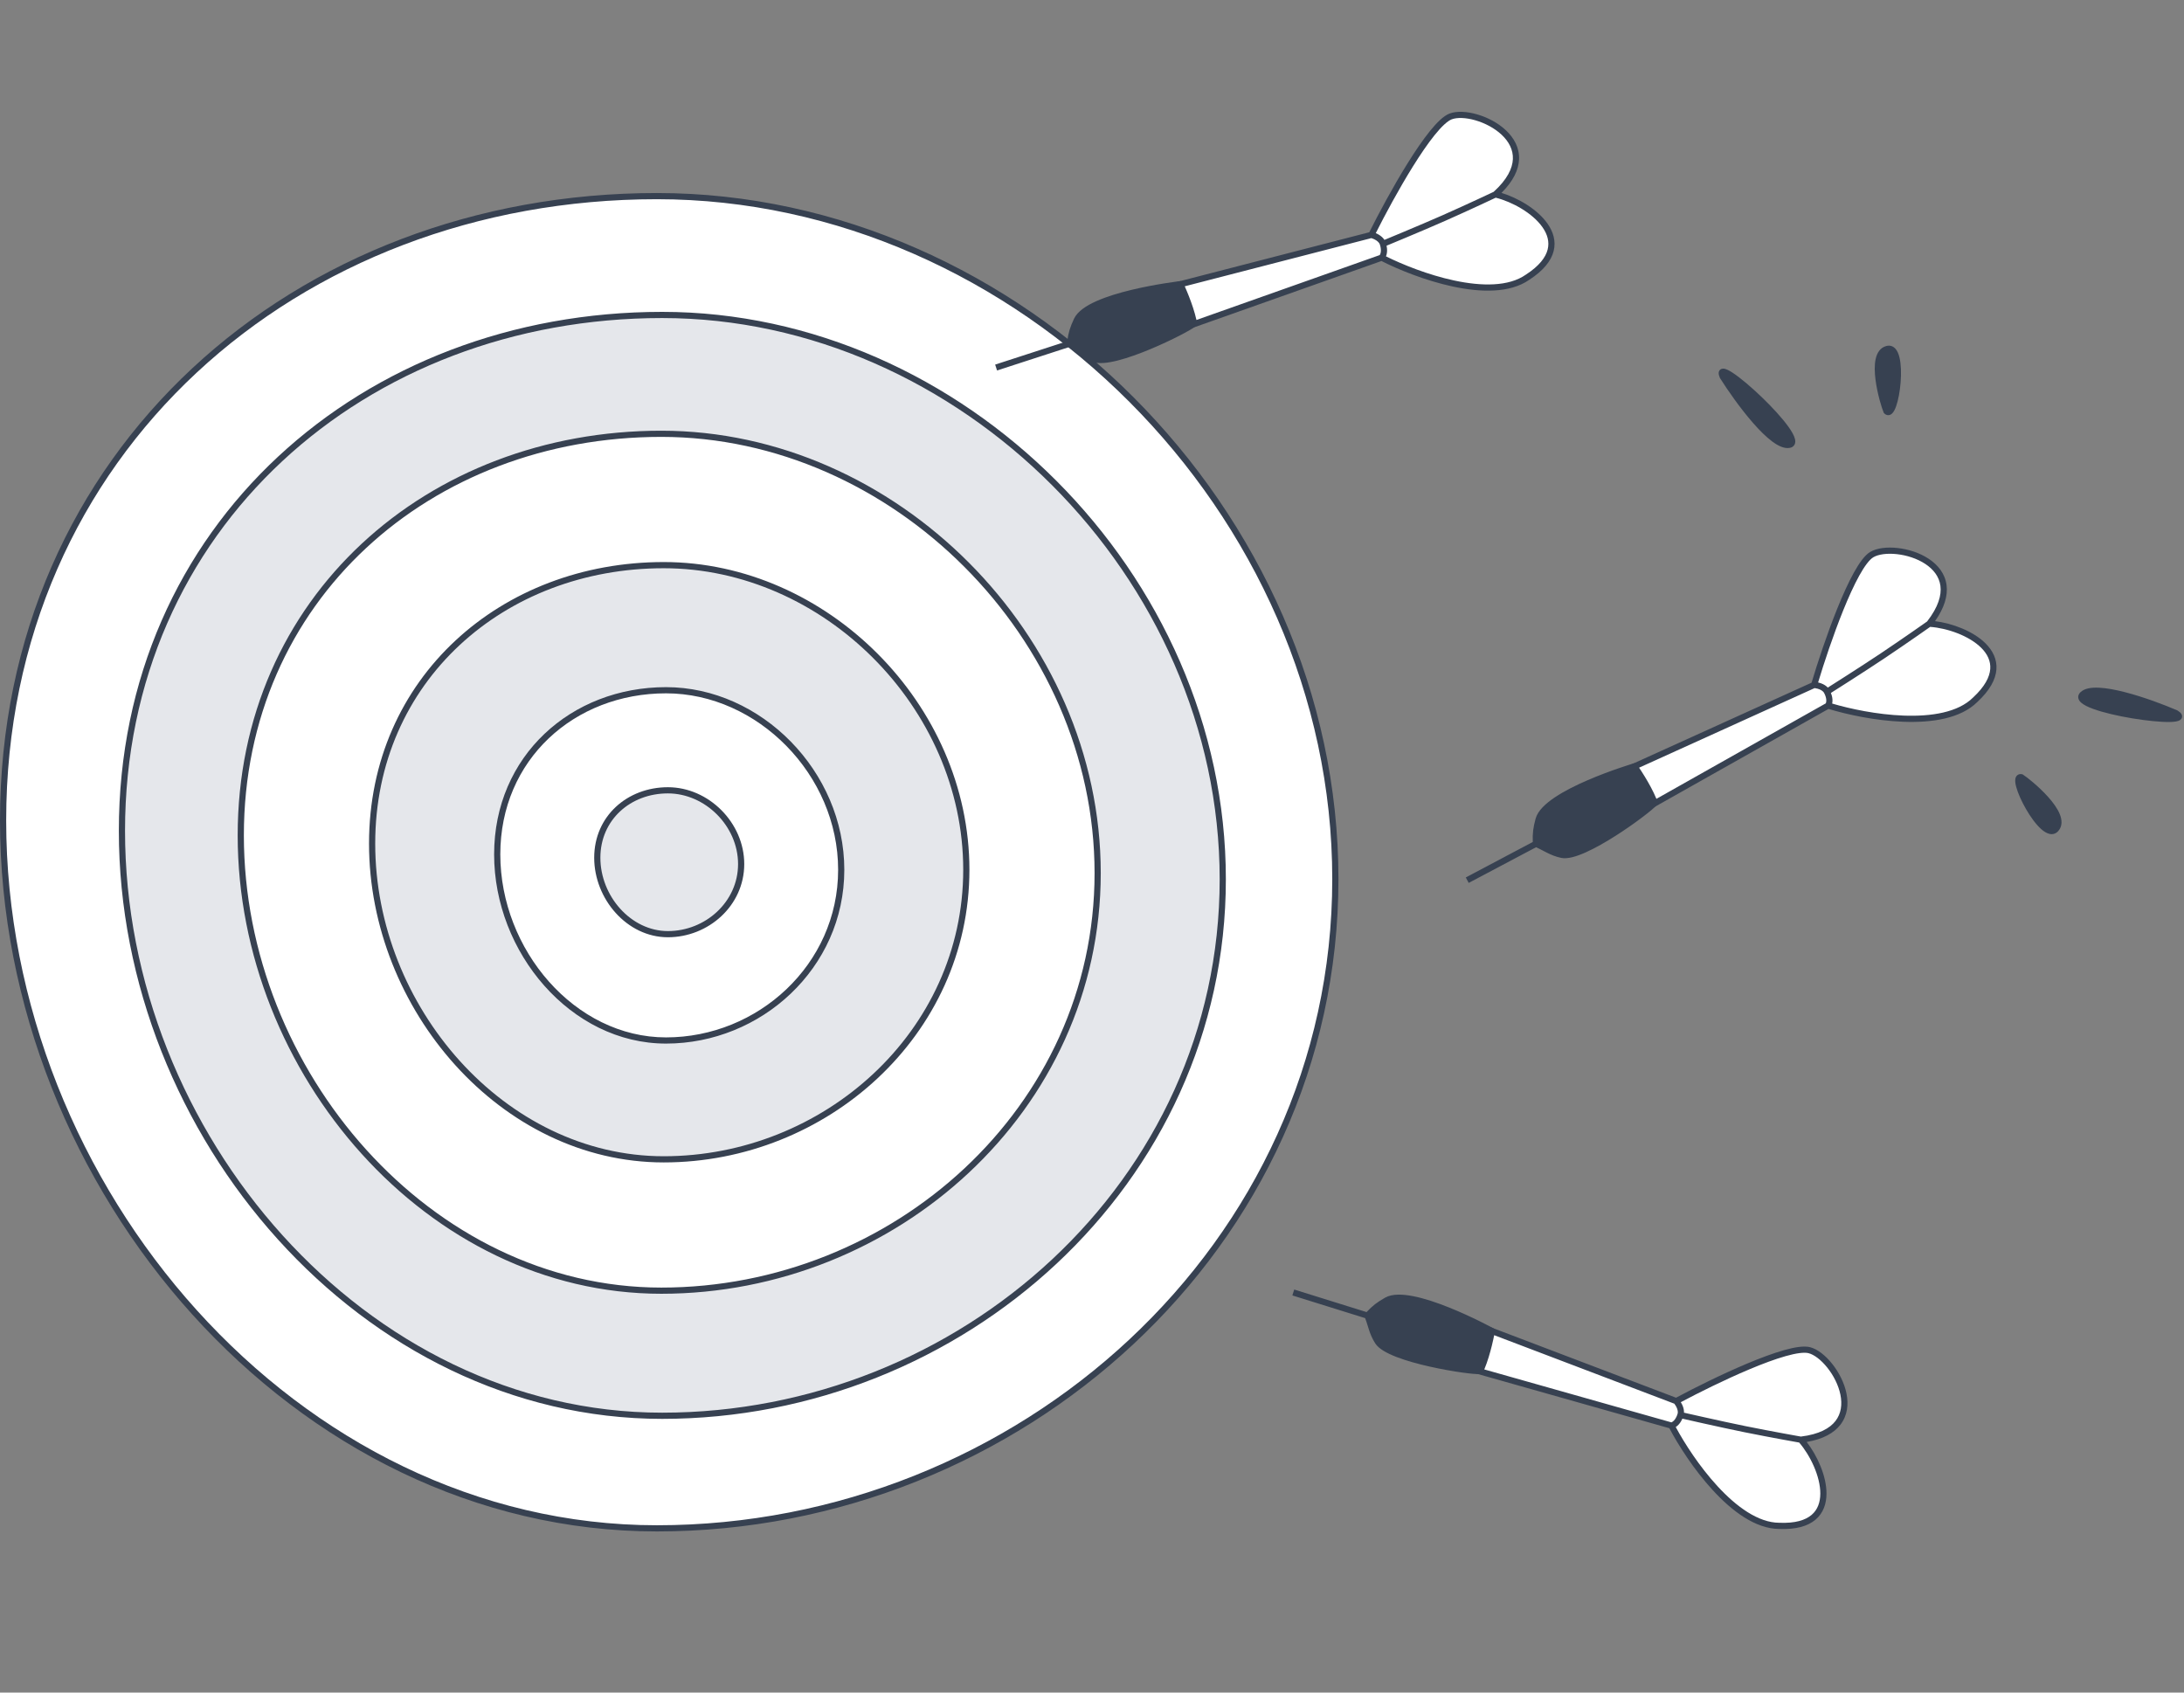 <svg
                        className="svg"
                        viewBox="0 0 320 248"
                        fill="none"
                        xmlns="http://www.w3.org/2000/svg"
                    >
                        <rect x="0" y="0" width="320" height="248" fill="#808080" stroke="none"/>
                        <path
                            d="M195.656 128.808C195.656 182.712 149.158 223.939 96.251 223.939C43.343 223.939 0.453 174.126 0.453 120.222C0.453 66.319 43.343 28.736 96.251 28.736C149.158 28.736 195.656 74.904 195.656 128.808Z"
                            fill="white"
                        />
                        <path
                            fill-rule="evenodd"
                            clip-rule="evenodd"
                            d="M96.251 29.189C43.562 29.189 0.906 66.599 0.906 120.222C0.906 173.92 43.636 223.486 96.251 223.486C148.937 223.486 195.203 182.433 195.203 128.808C195.203 75.154 148.907 29.189 96.251 29.189ZM0 120.222C0 66.038 43.124 28.283 96.251 28.283C149.409 28.283 196.109 74.655 196.109 128.808C196.109 182.99 149.379 224.392 96.251 224.392C43.051 224.392 0 174.332 0 120.222Z"
                            fill="#374151"
                        />
                        <path
                            d="M179.159 128.837C179.159 173.378 140.739 207.443 97.022 207.443C53.305 207.443 17.865 166.283 17.865 121.743C17.865 77.203 53.305 46.149 97.022 46.149C140.739 46.149 179.159 84.297 179.159 128.837Z"
                            fill="#E5E7EB"
                        />
                        <path
                            fill-rule="evenodd"
                            clip-rule="evenodd"
                            d="M97.022 46.602C53.524 46.602 18.319 77.483 18.319 121.743C18.319 166.077 53.598 206.99 97.022 206.99C140.518 206.99 178.707 173.099 178.707 128.837C178.707 84.546 140.488 46.602 97.022 46.602ZM17.413 121.743C17.413 76.922 53.086 45.696 97.022 45.696C140.99 45.696 179.613 84.048 179.613 128.837C179.613 173.656 140.96 207.896 97.022 207.896C53.013 207.896 17.413 166.489 17.413 121.743Z"
                            fill="#374151"
                        />
                        <path
                            d="M160.831 127.926C160.831 162.597 130.924 189.114 96.894 189.114C62.864 189.114 35.278 157.075 35.278 122.404C35.278 87.734 62.864 63.561 96.894 63.561C130.924 63.561 160.831 93.256 160.831 127.926Z"
                            fill="white"
                        />
                        <path
                            fill-rule="evenodd"
                            clip-rule="evenodd"
                            d="M96.894 64.014C63.083 64.014 35.731 88.014 35.731 122.405C35.731 156.869 63.157 188.661 96.894 188.661C130.703 188.661 160.377 162.319 160.377 127.927C160.377 93.506 130.672 64.014 96.894 64.014ZM34.825 122.405C34.825 87.454 62.645 63.108 96.894 63.108C131.175 63.108 161.283 93.007 161.283 127.927C161.283 162.876 131.144 189.567 96.894 189.567C62.572 189.567 34.825 157.281 34.825 122.405Z"
                            fill="#374151"
                        />
                        <path
                            d="M141.585 127.44C141.585 151.481 120.847 169.869 97.25 169.869C73.653 169.869 54.523 147.652 54.523 123.61C54.523 99.569 73.653 82.807 97.25 82.807C120.847 82.807 141.585 103.398 141.585 127.44Z"
                            fill="#E5E7EB"
                        />
                        <path
                            fill-rule="evenodd"
                            clip-rule="evenodd"
                            d="M97.25 83.26C73.871 83.26 54.976 99.849 54.976 123.61C54.976 147.446 73.945 169.416 97.25 169.416C120.626 169.416 141.132 151.203 141.132 127.44C141.132 103.647 120.596 83.26 97.25 83.26ZM54.07 123.61C54.07 99.288 73.433 82.353 97.25 82.353C121.098 82.353 142.038 103.149 142.038 127.44C142.038 151.76 121.068 170.322 97.25 170.322C73.36 170.322 54.07 147.857 54.07 123.61Z"
                            fill="#374151"
                        />
                        <path
                            d="M123.256 127.445C123.256 141.617 111.25 152.456 97.588 152.456C83.927 152.456 72.852 139.36 72.852 125.188C72.852 111.016 83.927 101.135 97.588 101.135C111.25 101.135 123.256 113.273 123.256 127.445Z"
                            fill="white"
                        />
                        <path
                            fill-rule="evenodd"
                            clip-rule="evenodd"
                            d="M97.588 101.589C84.154 101.589 73.305 111.289 73.305 125.188C73.305 139.162 84.226 152.003 97.588 152.003C111.021 152.003 122.803 141.346 122.803 127.446C122.803 113.515 110.991 101.589 97.588 101.589ZM72.399 125.188C72.399 110.744 83.7 100.683 97.588 100.683C111.509 100.683 123.709 113.032 123.709 127.446C123.709 141.889 111.479 152.91 97.588 152.91C83.627 152.91 72.399 139.558 72.399 125.188Z"
                            fill="#374151"
                        />
                        <path
                            d="M108.593 126.605C108.593 132.425 103.573 136.877 97.859 136.877C92.147 136.877 87.515 131.498 87.515 125.678C87.515 119.857 92.147 115.799 97.859 115.799C103.573 115.799 108.593 120.784 108.593 126.605Z"
                            fill="#E5E7EB"
                        />
                        <path
                            fill-rule="evenodd"
                            clip-rule="evenodd"
                            d="M97.86 116.252C92.366 116.252 87.968 120.137 87.968 125.677C87.968 131.292 92.439 136.424 97.86 136.424C103.352 136.424 108.141 132.147 108.141 126.605C108.141 121.033 103.322 116.252 97.86 116.252ZM87.062 125.677C87.062 119.577 91.928 115.346 97.86 115.346C103.824 115.346 109.047 120.535 109.047 126.605C109.047 132.704 103.794 137.33 97.86 137.33C91.854 137.33 87.062 131.704 87.062 125.677Z"
                            fill="#374151"
                        />
                        <path
                            d="M157.781 46.884C157.183 48.153 156.954 48.944 156.782 50.336C158.126 51.212 158.741 51.97 160.224 52.578C163.148 53.778 174.177 48.172 174.776 47.514C174.31 44.885 172.787 41.665 172.787 41.665C172.787 41.665 159.505 43.226 157.781 46.884Z"
                            fill="#374151"
                        />
                        <path
                            fill-rule="evenodd"
                            clip-rule="evenodd"
                            d="M173.196 41.472L172.787 41.666L172.734 41.215L173.057 41.178L173.196 41.472ZM156.714 50.834C157.088 51.088 157.4 51.327 157.708 51.563C157.864 51.683 158.019 51.802 158.181 51.922C158.706 52.31 159.264 52.675 160.051 52.998C160.51 53.186 161.083 53.226 161.694 53.184C162.313 53.142 163.015 53.013 163.757 52.825C165.243 52.45 166.937 51.832 168.546 51.161C170.157 50.489 171.694 49.759 172.868 49.155C173.454 48.853 173.953 48.58 174.327 48.361C174.514 48.251 174.673 48.153 174.798 48.069C174.911 47.993 175.032 47.906 175.11 47.819L175.261 47.655L175.222 47.435C174.981 46.078 174.471 44.583 174.029 43.441C173.807 42.867 173.599 42.376 173.447 42.028C173.371 41.854 173.309 41.716 173.265 41.621C173.244 41.573 173.227 41.536 173.215 41.511L173.201 41.482L173.197 41.473C173.197 41.473 173.196 41.472 172.787 41.666C172.734 41.215 172.734 41.215 172.734 41.215L172.723 41.217L172.694 41.22C172.668 41.224 172.63 41.228 172.581 41.234C172.481 41.247 172.337 41.266 172.152 41.291C171.782 41.341 171.253 41.417 170.613 41.519C169.334 41.724 167.607 42.035 165.825 42.463C164.045 42.889 162.193 43.435 160.669 44.112C159.906 44.45 159.214 44.827 158.65 45.246C158.089 45.663 157.63 46.141 157.371 46.691C156.795 47.914 156.545 48.724 156.37 49.994L145.809 53.422L146.089 54.283L156.714 50.834ZM157.268 50.115C157.651 50.377 157.983 50.632 158.288 50.866C158.438 50.981 158.581 51.09 158.72 51.194C159.209 51.555 159.7 51.874 160.395 52.159C160.667 52.271 161.078 52.318 161.633 52.281C162.179 52.243 162.823 52.127 163.536 51.947C164.96 51.587 166.608 50.988 168.197 50.325C169.784 49.663 171.299 48.944 172.453 48.349C173.03 48.052 173.514 47.788 173.869 47.579C174.039 47.48 174.176 47.395 174.279 47.326C174.037 46.125 173.589 44.814 173.184 43.768C172.967 43.208 172.765 42.73 172.617 42.391C172.578 42.303 172.544 42.224 172.513 42.157C172.443 42.166 172.363 42.176 172.274 42.189C171.91 42.238 171.388 42.313 170.756 42.414C169.491 42.616 167.789 42.923 166.036 43.344C164.279 43.765 162.488 44.295 161.036 44.94C160.311 45.262 159.683 45.607 159.191 45.973C158.695 46.342 158.362 46.712 158.19 47.077C157.654 48.216 157.43 48.94 157.268 50.115Z"
                            fill="#374151"
                        />
                        <path
                            d="M174.964 47.483C174.489 44.861 172.952 41.646 172.952 41.646L200.944 34.418C203.578 29.105 209.584 18.195 212.543 17.063C216.241 15.648 227.449 20.961 219.105 28.488C224.11 29.66 231.912 35.378 223.817 40.621C218.456 44.372 207.336 40.272 202.446 37.752L174.964 47.483Z"
                            fill="white"
                        />
                        <path
                            fill-rule="evenodd"
                            clip-rule="evenodd"
                            d="M216.176 17.628C214.775 17.223 213.495 17.184 212.705 17.486C212.414 17.598 212.046 17.847 211.61 18.249C211.179 18.646 210.707 19.167 210.205 19.79C209.201 21.034 208.102 22.653 207.006 24.412C204.938 27.733 202.903 31.521 201.578 34.162C202.117 34.39 202.47 34.676 202.698 34.948C202.756 35.017 202.805 35.084 202.846 35.148C202.989 35.089 203.168 35.015 203.376 34.929C203.953 34.689 204.758 34.355 205.665 33.975C207.479 33.215 209.701 32.274 211.338 31.55C213.22 30.716 215.114 29.848 216.537 29.189C217.248 28.859 217.842 28.581 218.258 28.386C218.465 28.289 218.629 28.212 218.74 28.159L218.85 28.107C220.848 26.291 221.609 24.668 221.667 23.309C221.725 21.944 221.076 20.738 220.029 19.752C218.98 18.764 217.561 18.029 216.176 17.628ZM220 28.262C221.724 26.537 222.507 24.881 222.572 23.348C222.644 21.644 221.825 20.199 220.65 19.093C219.478 17.988 217.924 17.19 216.428 16.758C214.947 16.329 213.439 16.235 212.381 16.64C211.932 16.812 211.465 17.151 210.996 17.583C210.521 18.02 210.018 18.578 209.5 19.221C208.463 20.506 207.342 22.16 206.237 23.933C204.077 27.401 201.959 31.365 200.63 34.031L172.84 41.207L172.306 41.345L172.544 41.841L172.547 41.849L172.56 41.876C172.571 41.899 172.587 41.934 172.608 41.979C172.65 42.07 172.711 42.204 172.786 42.373C172.935 42.71 173.139 43.188 173.358 43.747C173.798 44.869 174.288 46.296 174.518 47.564L174.613 48.088L202.414 38.244C204.898 39.506 208.846 41.12 212.86 41.981C216.933 42.855 221.222 42.985 224.07 40.997C226.142 39.654 227.271 38.232 227.639 36.79C228.009 35.335 227.578 33.957 226.744 32.768C225.262 30.653 222.428 29.009 220 28.262ZM203.077 37.564C205.519 38.778 209.262 40.283 213.05 41.095C217.096 41.963 221.045 42.008 223.557 40.25L223.564 40.245L223.571 40.241C225.542 38.964 226.471 37.706 226.76 36.566C227.048 35.438 226.733 34.33 226.002 33.288C224.552 31.219 221.561 29.569 219.153 28.966L219.127 28.979C219.015 29.032 218.851 29.109 218.642 29.206C218.226 29.402 217.631 29.68 216.918 30.011C215.492 30.671 213.594 31.541 211.704 32.378C210.059 33.107 207.83 34.05 206.015 34.81C205.107 35.191 204.301 35.526 203.723 35.766C203.499 35.858 203.309 35.937 203.161 35.998C203.186 36.118 203.209 36.258 203.222 36.412C203.251 36.736 203.24 37.158 203.077 37.564ZM202.195 35.888L202.194 35.887L202.181 35.851L202.176 35.822C202.176 35.822 202.176 35.822 202.175 35.821C202.173 35.813 202.167 35.795 202.156 35.768C202.133 35.716 202.088 35.631 202.004 35.531C201.848 35.345 201.539 35.083 200.934 34.889L173.589 41.95C173.597 41.968 173.606 41.987 173.614 42.006C173.768 42.353 173.977 42.843 174.202 43.416C174.592 44.412 175.035 45.676 175.304 46.882L202.162 37.372C202.313 37.129 202.348 36.811 202.32 36.491C202.305 36.318 202.272 36.163 202.243 36.052C202.229 35.996 202.216 35.953 202.207 35.924C202.204 35.916 202.202 35.909 202.2 35.904C202.199 35.9 202.198 35.896 202.197 35.894L202.195 35.888Z"
                            fill="#374151"
                        />
                        <path
                            d="M203.175 190.528C201.954 191.218 201.311 191.732 200.366 192.768C200.957 194.26 201.02 195.234 201.879 196.587C203.572 199.256 215.813 201.053 216.682 200.863C217.82 198.448 218.438 194.94 218.438 194.94C218.438 194.94 206.696 188.539 203.175 190.528Z"
                            fill="#374151"
                        />
                        <path
                            fill-rule="evenodd"
                            clip-rule="evenodd"
                            d="M218.884 195.019L218.438 194.94L218.655 194.543L218.941 194.698L218.884 195.019ZM200.022 193.136C200.182 193.56 200.298 193.934 200.412 194.305C200.471 194.493 200.528 194.68 200.591 194.872C200.796 195.492 201.04 196.112 201.496 196.83C201.762 197.249 202.206 197.613 202.729 197.932C203.259 198.256 203.906 198.555 204.62 198.831C206.049 199.383 207.789 199.858 209.49 200.24C211.193 200.622 212.87 200.915 214.177 201.1C214.83 201.192 215.395 201.258 215.827 201.295C216.043 201.314 216.229 201.325 216.38 201.329C216.515 201.332 216.665 201.331 216.779 201.306L216.997 201.258L217.092 201.056C217.68 199.809 218.127 198.295 218.426 197.107C218.577 196.51 218.691 195.989 218.768 195.618C218.806 195.432 218.835 195.283 218.855 195.18C218.864 195.129 218.872 195.089 218.877 195.062L218.882 195.031L218.884 195.02C218.884 195.02 218.884 195.019 218.438 194.94C218.655 194.543 218.655 194.543 218.655 194.543L218.646 194.538L218.62 194.523C218.597 194.511 218.563 194.493 218.519 194.469C218.431 194.422 218.302 194.354 218.136 194.268C217.806 194.095 217.33 193.851 216.749 193.565C215.586 192.993 213.997 192.249 212.295 191.568C210.597 190.888 208.77 190.263 207.135 189.935C206.317 189.771 205.534 189.678 204.831 189.694C204.132 189.711 203.481 189.835 202.953 190.134C201.776 190.799 201.104 191.316 200.227 192.251L189.627 188.947L189.358 189.812L200.022 193.136ZM200.889 192.87C201.051 193.305 201.175 193.705 201.289 194.072C201.345 194.252 201.398 194.424 201.452 194.589C201.642 195.166 201.858 195.711 202.261 196.345C202.418 196.593 202.727 196.869 203.201 197.159C203.668 197.444 204.262 197.721 204.947 197.986C206.317 198.516 208.009 198.979 209.689 199.356C211.366 199.733 213.018 200.021 214.304 200.202C214.947 200.293 215.494 200.357 215.904 200.392C216.101 200.409 216.262 200.419 216.385 200.423C216.882 199.302 217.274 197.974 217.548 196.886C217.694 196.304 217.806 195.796 217.88 195.435C217.9 195.34 217.917 195.256 217.931 195.183C217.869 195.15 217.798 195.113 217.717 195.071C217.392 194.901 216.923 194.66 216.348 194.378C215.199 193.812 213.632 193.079 211.959 192.409C210.282 191.738 208.513 191.135 206.956 190.823C206.178 190.667 205.466 190.586 204.853 190.6C204.235 190.614 203.749 190.725 203.398 190.923C202.302 191.543 201.701 192.004 200.889 192.87Z"
                            fill="#374151"
                        />
                        <path
                            d="M216.853 200.947C217.981 198.532 218.584 195.02 218.584 195.02L245.606 205.295C250.826 202.481 262.032 197.047 265.101 197.833C268.937 198.815 275.014 209.627 263.854 210.949C267.263 214.798 270.326 223.972 260.69 223.574C254.147 223.538 247.441 213.766 244.906 208.885L216.853 200.947Z"
                            fill="white"
                        />
                        <path
                            fill-rule="evenodd"
                            clip-rule="evenodd"
                            d="M267.74 200.393C266.831 199.253 265.809 198.482 264.989 198.272C264.687 198.194 264.243 198.186 263.654 198.262C263.074 198.337 262.387 198.49 261.618 198.708C260.079 199.143 258.247 199.829 256.336 200.632C252.729 202.147 248.88 204.063 246.272 205.453C246.58 205.95 246.703 206.388 246.732 206.742C246.739 206.831 246.74 206.914 246.737 206.99C246.889 207.024 247.077 207.067 247.296 207.117C247.906 207.255 248.756 207.447 249.716 207.661C251.636 208.09 253.993 208.606 255.747 208.96C257.765 209.367 259.812 209.753 261.354 210.037C262.126 210.179 262.77 210.296 263.222 210.377C263.448 210.417 263.626 210.449 263.747 210.47L263.867 210.491C266.547 210.163 268.107 209.279 268.939 208.203C269.775 207.122 269.942 205.763 269.657 204.353C269.372 202.941 268.639 201.52 267.74 200.393ZM264.716 211.282C267.12 210.87 268.716 209.971 269.655 208.757C270.699 207.408 270.865 205.756 270.546 204.174C270.227 202.595 269.419 201.046 268.448 199.828C267.488 198.623 266.311 197.675 265.213 197.394C264.748 197.275 264.171 197.282 263.538 197.363C262.898 197.446 262.165 197.611 261.371 197.836C259.782 198.286 257.911 198.987 255.985 199.796C252.218 201.378 248.199 203.39 245.574 204.798L218.746 194.597L218.231 194.401L218.138 194.944L218.136 194.952L218.131 194.981C218.127 195.006 218.12 195.044 218.111 195.093C218.092 195.192 218.065 195.336 218.028 195.517C217.955 195.879 217.846 196.387 217.702 196.969C217.412 198.14 216.988 199.588 216.443 200.755L216.217 201.238L244.595 209.267C245.894 211.733 248.184 215.331 250.962 218.353C253.781 221.42 257.206 224.004 260.68 224.027C263.147 224.128 264.89 223.621 266.023 222.656C267.166 221.682 267.611 220.309 267.617 218.856C267.629 216.274 266.266 213.295 264.716 211.282ZM245.53 209.095C246.821 211.497 249.007 214.888 251.629 217.74C254.43 220.786 257.626 223.105 260.693 223.121L260.701 223.122L260.709 223.122C263.056 223.219 264.541 222.728 265.436 221.966C266.322 221.211 266.705 220.125 266.711 218.852C266.723 216.326 265.235 213.25 263.619 211.367L263.589 211.362C263.468 211.341 263.289 211.309 263.063 211.268C262.61 211.187 261.963 211.071 261.19 210.928C259.645 210.644 257.593 210.257 255.568 209.848C253.804 209.492 251.439 208.974 249.518 208.546C248.557 208.331 247.706 208.139 247.096 208.001C246.86 207.947 246.66 207.902 246.503 207.866C246.454 207.978 246.392 208.106 246.314 208.239C246.15 208.52 245.897 208.859 245.53 209.095ZM245.778 207.218L245.778 207.217L245.788 207.18L245.8 207.153C245.801 207.153 245.801 207.152 245.801 207.152C245.804 207.144 245.809 207.126 245.815 207.098C245.827 207.042 245.839 206.946 245.829 206.816C245.809 206.574 245.708 206.182 245.326 205.674L218.929 195.636C218.925 195.656 218.921 195.676 218.916 195.697C218.841 196.068 218.729 196.589 218.581 197.187C218.325 198.225 217.956 199.512 217.478 200.653L244.894 208.41C245.158 208.299 245.37 208.06 245.531 207.782C245.619 207.632 245.682 207.487 245.723 207.379C245.743 207.326 245.758 207.283 245.767 207.254C245.769 207.246 245.772 207.239 245.773 207.233C245.775 207.229 245.775 207.226 245.776 207.224L245.778 207.218Z"
                            fill="#374151"
                        />
                        <path
                            d="M225.436 120.065C225.065 121.418 224.976 122.236 225.046 123.637C226.521 124.269 227.257 124.91 228.822 125.254C231.909 125.933 241.808 118.512 242.285 117.761C241.373 115.251 239.32 112.341 239.32 112.341C239.32 112.341 226.504 116.165 225.436 120.065Z"
                            fill="#374151"
                        />
                        <path
                            fill-rule="evenodd"
                            clip-rule="evenodd"
                            d="M239.69 112.08L239.32 112.342L239.19 111.907L239.502 111.814L239.69 112.08ZM225.065 124.14C225.477 124.325 225.825 124.507 226.169 124.687C226.344 124.778 226.517 124.869 226.697 124.959C227.282 125.251 227.894 125.514 228.725 125.697C229.209 125.803 229.781 125.744 230.375 125.598C230.978 125.45 231.647 125.201 232.346 124.889C233.744 124.264 235.307 123.364 236.776 122.426C238.248 121.486 239.636 120.503 240.688 119.705C241.214 119.307 241.659 118.952 241.99 118.672C242.155 118.532 242.295 118.407 242.403 118.303C242.501 118.209 242.605 118.102 242.668 118.004L242.787 117.816L242.711 117.606C242.24 116.31 241.481 114.926 240.849 113.876C240.531 113.349 240.242 112.901 240.032 112.585C239.928 112.427 239.842 112.301 239.783 112.215C239.754 112.172 239.731 112.139 239.715 112.116L239.697 112.09L239.69 112.081C239.69 112.081 239.69 112.08 239.32 112.342C239.19 111.907 239.19 111.907 239.19 111.907L239.18 111.91L239.152 111.919C239.127 111.927 239.09 111.938 239.042 111.952C238.947 111.982 238.807 112.025 238.63 112.082C238.274 112.195 237.766 112.361 237.153 112.572C235.928 112.993 234.281 113.597 232.599 114.325C230.919 115.052 229.188 115.908 227.803 116.837C227.111 117.302 226.494 117.792 226.01 118.302C225.529 118.81 225.159 119.36 224.999 119.946C224.642 121.249 224.535 122.091 224.581 123.371L214.768 128.566L215.192 129.367L225.065 124.14ZM225.487 123.337C225.91 123.529 226.28 123.722 226.621 123.9C226.788 123.988 226.948 124.071 227.103 124.149C227.647 124.421 228.185 124.651 228.919 124.812C229.206 124.875 229.62 124.851 230.159 124.718C230.691 124.587 231.306 124.361 231.976 124.062C233.317 123.463 234.838 122.588 236.289 121.662C237.738 120.737 239.107 119.767 240.141 118.983C240.659 118.591 241.089 118.247 241.404 117.981C241.554 117.853 241.675 117.746 241.764 117.661C241.319 116.519 240.652 115.305 240.073 114.344C239.763 113.83 239.481 113.393 239.277 113.086C239.224 113.006 239.176 112.934 239.135 112.872C239.068 112.893 238.991 112.918 238.904 112.945C238.555 113.056 238.053 113.22 237.448 113.428C236.237 113.845 234.613 114.441 232.958 115.157C231.3 115.874 229.627 116.705 228.308 117.589C227.649 118.032 227.09 118.48 226.668 118.925C226.243 119.373 225.979 119.796 225.873 120.185C225.54 121.399 225.444 122.151 225.487 123.337Z"
                            fill="#374151"
                        />
                        <path
                            d="M242.466 117.698C241.547 115.197 239.48 112.294 239.48 112.294L265.809 100.356C267.489 94.669 271.528 82.888 274.248 81.264C277.647 79.233 289.602 82.538 282.678 91.389C287.811 91.682 296.48 95.971 289.408 102.53C284.773 107.147 273.114 105.022 267.863 103.382L242.466 117.698Z"
                            fill="white"
                        />
                        <path
                            fill-rule="evenodd"
                            clip-rule="evenodd"
                            d="M277.924 81.195C276.474 81.037 275.207 81.218 274.48 81.653C274.212 81.812 273.893 82.121 273.533 82.592C273.177 83.057 272.802 83.652 272.414 84.352C271.64 85.751 270.835 87.534 270.058 89.456C268.593 93.083 267.241 97.165 266.39 99.995C266.96 100.126 267.357 100.348 267.628 100.576C267.697 100.634 267.757 100.692 267.809 100.747C267.94 100.664 268.103 100.561 268.292 100.44C268.82 100.105 269.555 99.637 270.383 99.107C272.04 98.046 274.067 96.737 275.554 95.741C277.265 94.596 278.981 93.415 280.269 92.521C280.913 92.073 281.45 91.698 281.826 91.434C282.014 91.302 282.162 91.198 282.262 91.127L282.362 91.057C284.017 88.924 284.488 87.194 284.311 85.846C284.133 84.492 283.286 83.415 282.085 82.624C280.882 81.831 279.357 81.351 277.924 81.195ZM283.521 91.012C284.922 89.015 285.409 87.25 285.209 85.728C284.987 84.037 283.931 82.755 282.583 81.867C281.239 80.981 279.57 80.463 278.022 80.294C276.49 80.127 274.988 80.293 274.015 80.875C273.603 81.121 273.201 81.535 272.813 82.042C272.421 82.554 272.022 83.191 271.622 83.913C270.822 85.358 270.001 87.179 269.218 89.117C267.688 92.904 266.283 97.174 265.434 100.029L239.293 111.881L238.791 112.109L239.111 112.557L239.116 112.564L239.132 112.588C239.147 112.609 239.169 112.641 239.198 112.682C239.255 112.764 239.338 112.885 239.44 113.039C239.646 113.346 239.929 113.781 240.241 114.294C240.868 115.324 241.596 116.645 242.04 117.854L242.224 118.354L267.916 103.872C270.58 104.687 274.747 105.598 278.849 105.755C283.012 105.915 287.259 105.305 289.722 102.856C291.532 101.176 292.4 99.582 292.514 98.097C292.628 96.6 291.967 95.318 290.94 94.289C289.116 92.462 286.042 91.33 283.521 91.012ZM268.452 103.088C271.066 103.863 275.013 104.701 278.884 104.85C283.019 105.008 286.916 104.373 289.089 102.208L289.094 102.203L289.1 102.197C290.823 100.6 291.521 99.201 291.61 98.028C291.699 96.868 291.198 95.83 290.299 94.929C288.514 93.141 285.283 92.03 282.808 91.851L282.784 91.868C282.683 91.939 282.535 92.044 282.347 92.176C281.97 92.44 281.431 92.817 280.786 93.265C279.495 94.161 277.775 95.345 276.058 96.494C274.563 97.495 272.529 98.808 270.872 99.87C270.043 100.401 269.307 100.869 268.778 101.205C268.574 101.335 268.401 101.445 268.265 101.531C268.31 101.645 268.357 101.779 268.397 101.928C268.481 102.242 268.543 102.66 268.452 103.088ZM267.295 101.589L267.294 101.588L267.275 101.555L267.264 101.527C267.264 101.527 267.264 101.526 267.264 101.526C267.26 101.518 267.251 101.501 267.235 101.478C267.204 101.43 267.145 101.354 267.045 101.269C266.859 101.113 266.51 100.909 265.88 100.821L240.159 112.484C240.17 112.5 240.182 112.517 240.193 112.535C240.404 112.85 240.695 113.297 241.015 113.823C241.571 114.737 242.225 115.905 242.697 117.048L267.518 103.056C267.624 102.791 267.604 102.471 267.521 102.161C267.477 101.993 267.418 101.847 267.37 101.742C267.347 101.69 267.326 101.649 267.313 101.623C267.308 101.615 267.305 101.608 267.302 101.603C267.3 101.599 267.299 101.596 267.297 101.594L267.295 101.589Z"
                            fill="#374151"
                        />
                        <path
                            d="M252.414 55.184C254.636 58.706 259.695 65.634 262.161 65.179C265.243 64.61 250.703 51.268 252.414 55.184Z"
                            fill="#374151"
                        />
                        <path
                            d="M276.405 60.251C275.929 59.163 273.747 51.824 276.519 51.131C279.291 50.439 277.811 61.71 276.405 60.251Z"
                            fill="#374151"
                        />
                        <path
                            fill-rule="evenodd"
                            clip-rule="evenodd"
                            d="M262.947 65.13C262.803 65.421 262.533 65.57 262.243 65.624C261.821 65.702 261.381 65.616 260.956 65.444C260.528 65.272 260.085 65.001 259.639 64.667C258.746 63.999 257.789 63.039 256.855 61.971C254.984 59.832 253.15 57.199 252.031 55.426L252.013 55.397L251.999 55.366C251.888 55.112 251.8 54.842 251.825 54.6C251.838 54.464 251.891 54.303 252.028 54.178C252.163 54.055 252.324 54.018 252.45 54.013C252.68 54.004 252.925 54.095 253.135 54.193C253.362 54.3 253.62 54.452 253.898 54.635C255.006 55.367 256.59 56.707 258.115 58.173C259.641 59.639 261.14 61.26 262.066 62.564C262.522 63.204 262.876 63.817 262.997 64.319C263.058 64.57 263.078 64.865 262.947 65.13ZM252.885 55.081C253.032 55.159 253.204 55.263 253.399 55.392C254.439 56.078 255.977 57.375 257.487 58.826C258.997 60.276 260.449 61.853 261.328 63.089C261.776 63.718 262.039 64.21 262.116 64.531C262.142 64.639 262.139 64.695 262.136 64.718C262.125 64.722 262.107 64.728 262.078 64.733C261.884 64.769 261.627 64.738 261.295 64.604C260.965 64.471 260.591 64.248 260.182 63.942C259.362 63.328 258.453 62.422 257.537 61.374C255.754 59.337 253.995 56.826 252.885 55.081ZM262.149 64.71C262.15 64.71 262.148 64.712 262.145 64.714C262.147 64.711 262.149 64.71 262.149 64.71ZM276.711 59.791C276.789 59.666 276.881 59.471 276.978 59.195C277.254 58.404 277.479 57.195 277.577 55.943C277.675 54.688 277.641 53.445 277.428 52.577C277.321 52.137 277.18 51.848 277.036 51.692C276.919 51.567 276.805 51.527 276.629 51.571C276.178 51.683 275.868 52.066 275.707 52.793C275.546 53.52 275.567 54.476 275.694 55.486C275.913 57.237 276.434 59.022 276.711 59.791ZM276.589 59.944C276.588 59.945 276.588 59.946 276.588 59.945L276.589 59.944ZM274.823 52.597C275.017 51.72 275.474 50.925 276.409 50.692C276.926 50.563 277.372 50.723 277.7 51.076C277.999 51.398 278.187 51.865 278.308 52.361C278.554 53.366 278.581 54.72 278.48 56.014C278.379 57.311 278.143 58.603 277.833 59.493C277.683 59.923 277.493 60.327 277.245 60.572C277.115 60.7 276.925 60.828 276.68 60.834C276.425 60.841 276.222 60.715 276.078 60.566L276.022 60.507L275.989 60.432C275.733 59.845 275.058 57.696 274.795 55.599C274.663 54.553 274.628 53.475 274.823 52.597Z"
                            fill="#374151"
                        />
                        <path
                            d="M318.819 104.496C314.995 102.848 306.904 99.996 305.128 101.766C302.909 103.978 322.446 106.758 318.819 104.496Z"
                            fill="#374151"
                        />
                        <path
                            d="M296.168 113.886C297.176 114.514 303.126 119.333 301.232 121.472C299.338 123.611 294.184 113.478 296.168 113.886Z"
                            fill="#374151"
                        />
                        <path
                            fill-rule="evenodd"
                            clip-rule="evenodd"
                            d="M304.508 102.25C304.462 101.929 304.6 101.654 304.809 101.445C305.113 101.142 305.524 100.964 305.972 100.865C306.422 100.766 306.941 100.739 307.498 100.762C308.612 100.808 309.944 101.058 311.319 101.411C314.071 102.116 317.073 103.25 318.999 104.08L319.03 104.093L319.059 104.111C319.294 104.258 319.519 104.431 319.636 104.644C319.702 104.764 319.749 104.927 319.707 105.108C319.665 105.285 319.553 105.406 319.452 105.482C319.268 105.619 319.014 105.683 318.786 105.721C318.538 105.761 318.239 105.782 317.906 105.788C316.579 105.811 314.515 105.602 312.428 105.256C310.34 104.91 308.187 104.42 306.686 103.869C305.947 103.599 305.309 103.293 304.925 102.948C304.733 102.775 304.55 102.543 304.508 102.25ZM318.489 104.847C318.324 104.866 318.124 104.878 317.89 104.882C316.644 104.904 314.642 104.705 312.576 104.362C310.51 104.02 308.422 103.541 306.997 103.019C306.273 102.753 305.777 102.496 305.532 102.275C305.45 102.201 305.42 102.153 305.41 102.132C305.416 102.123 305.428 102.108 305.449 102.087C305.589 101.947 305.818 101.827 306.168 101.75C306.515 101.673 306.95 101.646 307.461 101.667C308.483 101.709 309.745 101.943 311.094 102.288C313.716 102.96 316.588 104.036 318.489 104.847ZM305.403 102.146C305.403 102.146 305.403 102.144 305.405 102.14C305.404 102.144 305.403 102.146 305.403 102.146ZM296.176 114.439C296.183 114.586 296.217 114.799 296.294 115.081C296.514 115.89 297.012 117.014 297.639 118.101C298.267 119.192 298.999 120.198 299.665 120.794C300.003 121.095 300.282 121.255 300.489 121.301C300.656 121.339 300.773 121.308 300.893 121.171C301.201 120.823 301.24 120.333 300.962 119.642C300.684 118.951 300.126 118.175 299.45 117.413C298.279 116.094 296.84 114.917 296.176 114.439ZM296.19 114.243C296.191 114.242 296.191 114.241 296.191 114.241L296.19 114.243ZM301.802 119.303C302.138 120.137 302.211 121.051 301.572 121.772C301.219 122.171 300.76 122.291 300.29 122.185C299.861 122.088 299.442 121.81 299.061 121.469C298.29 120.779 297.502 119.679 296.854 118.554C296.204 117.427 295.667 116.228 295.419 115.319C295.3 114.879 295.228 114.439 295.294 114.096C295.329 113.917 295.413 113.704 295.612 113.56C295.818 113.411 296.057 113.4 296.26 113.442L296.34 113.458L296.409 113.501C296.953 113.841 298.725 115.232 300.128 116.811C300.828 117.6 301.466 118.469 301.802 119.303Z"
                            fill="#374151"
                        />
                    </svg>